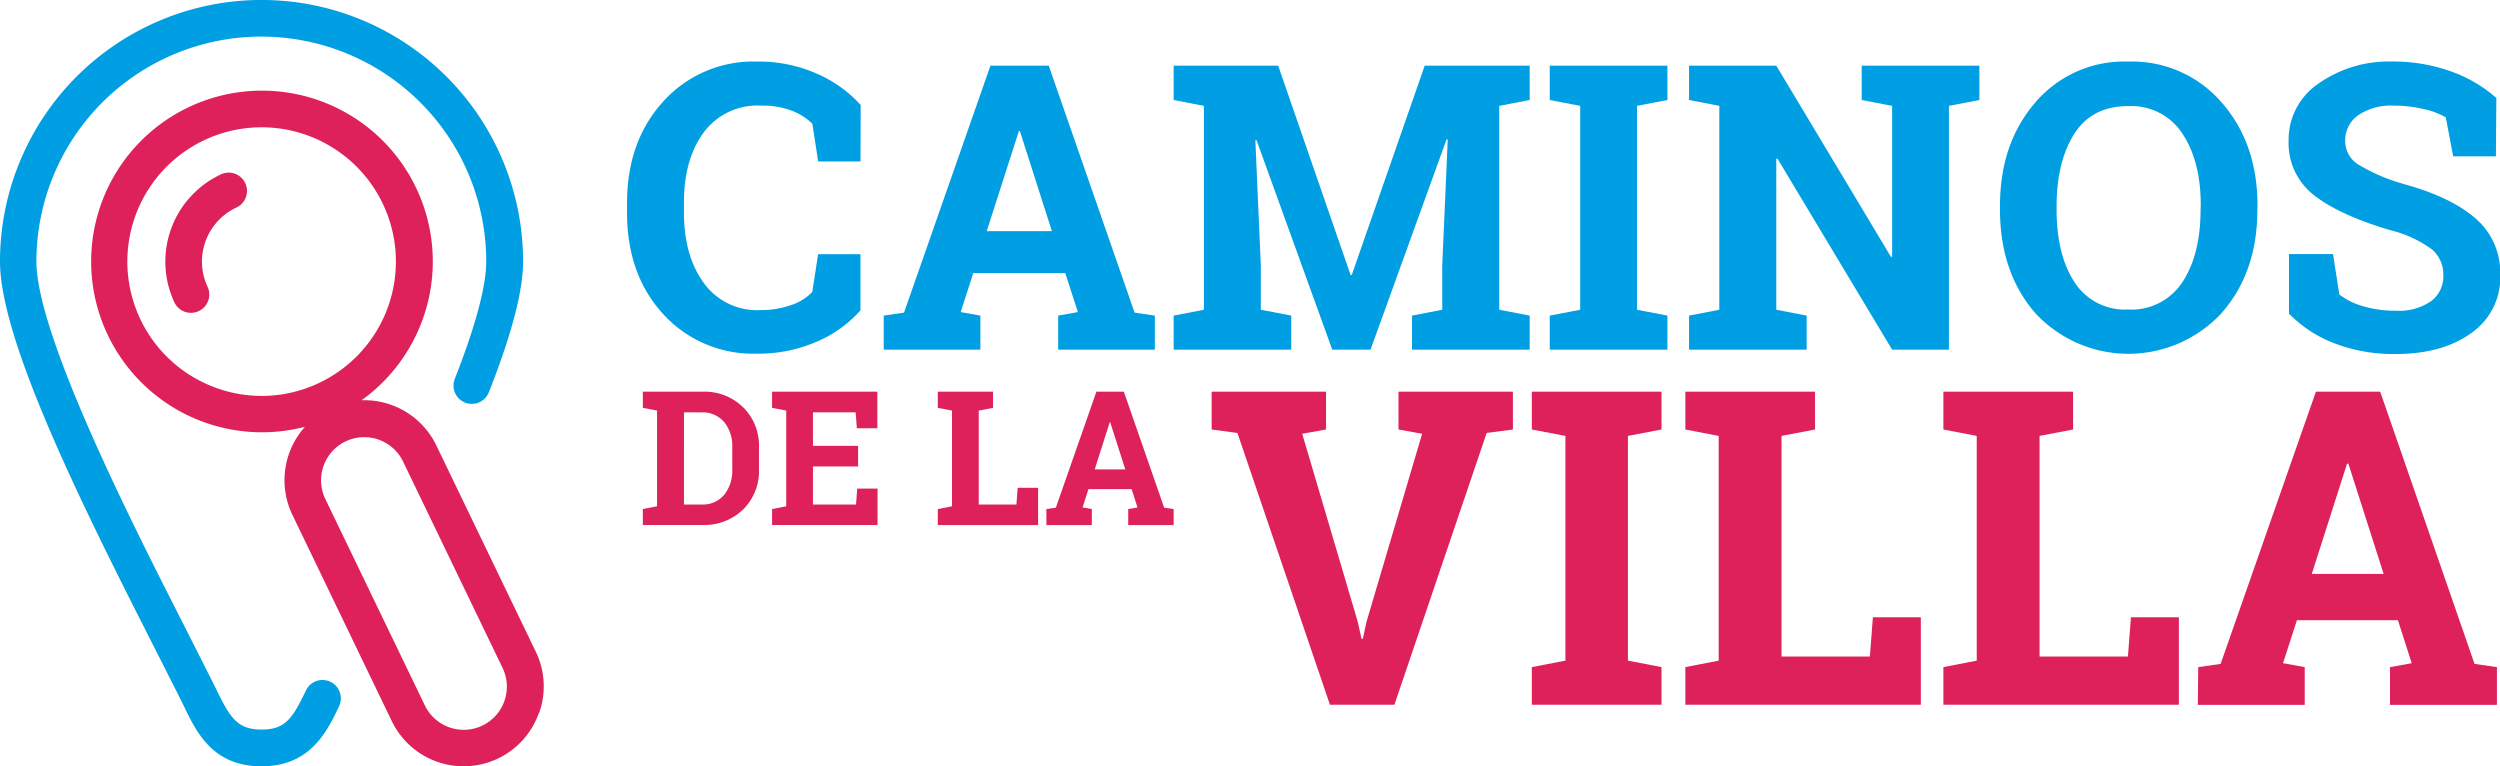 <svg id="Layer_1" data-name="Layer 1" xmlns="http://www.w3.org/2000/svg" xmlns:xlink="http://www.w3.org/1999/xlink" viewBox="0 0 397.5 121.84"><defs><style>.cls-1{fill:none;}.cls-2{clip-path:url(#clip-path);}.cls-3{opacity:0.13;}.cls-4{clip-path:url(#clip-path-3);}.cls-5{clip-path:url(#clip-path-4);}.cls-6{fill:#de205b;}.cls-7{fill:#009ee2;}</style><clipPath id="clip-path"><rect class="cls-1" x="-67.33" y="-97.63" width="534.16" height="317.1"/></clipPath><clipPath id="clip-path-3"><rect class="cls-1" x="-1269.96" y="-1092.81" width="2095.05" height="1443.7"/></clipPath><clipPath id="clip-path-4"><rect class="cls-1" x="-979.17" y="-515.92" width="1446" height="302"/></clipPath></defs><title>Artboard 1</title><g class="cls-2"><g class="cls-2"><g class="cls-3"><g class="cls-4"><g class="cls-5"><rect class="cls-6" x="-1073.08" y="-1104.99" width="1255.51" height="1605.06" transform="translate(-128.64 -737.78) rotate(-88.15)"/></g></g></g></g></g><path class="cls-7" d="M136.82,25.67h-6.73l-.93-6a9.48,9.48,0,0,0-3.37-2.11,13.42,13.42,0,0,0-4.79-.77A10.63,10.63,0,0,0,111.93,21q-3.18,4.28-3.18,11.17V33.8q0,6.89,3.16,11.2a10.43,10.43,0,0,0,8.93,4.31,14.68,14.68,0,0,0,4.88-.78,8.14,8.14,0,0,0,3.43-2.11l.93-6h6.73v8.93a19.44,19.44,0,0,1-7,5,23.14,23.14,0,0,1-9.48,1.88A19.33,19.33,0,0,1,105.5,50q-5.8-6.3-5.8-16.16V32.28q0-9.83,5.77-16.16a19.27,19.27,0,0,1,14.92-6.33,22.71,22.71,0,0,1,9.46,1.91,20.31,20.31,0,0,1,7,5Z"/><path class="cls-7" d="M140.51,50.18l3.23-.47,13.74-39.27h9.27l13.65,39.27,3.22.47V55.6H168.25V50.18l3.13-.56-2-6.2H154.75l-2,6.2,3.13.56V55.6H140.51Zm16.38-13.43h10.36l-5.09-15.91H162Z"/><polygon class="cls-7" points="230.19 22.2 230 22.17 217.91 55.6 211.83 55.6 199.79 22.29 199.6 22.32 200.47 42.14 200.47 49.25 205.31 50.18 205.31 55.6 186.61 55.6 186.61 50.18 191.42 49.25 191.42 16.83 186.61 15.9 186.61 10.44 191.42 10.44 203.23 10.44 214.74 43.72 214.93 43.72 226.53 10.44 243.22 10.44 243.22 15.9 238.38 16.83 238.38 49.25 243.22 50.18 243.22 55.6 224.51 55.6 224.51 50.18 229.32 49.25 229.32 42.14 230.19 22.2"/><polygon class="cls-7" points="246.41 15.9 246.41 10.44 265.12 10.44 265.12 15.9 260.28 16.83 260.28 49.25 265.12 50.18 265.12 55.6 246.41 55.6 246.41 50.18 251.25 49.25 251.25 16.83 246.41 15.9"/><polygon class="cls-7" points="314.72 10.44 314.72 15.9 309.88 16.83 309.88 55.6 300.85 55.6 282.61 25.21 282.43 25.24 282.43 49.25 287.26 50.18 287.26 55.6 268.56 55.6 268.56 50.18 273.37 49.25 273.37 16.83 268.56 15.9 268.56 10.44 273.37 10.44 282.43 10.44 300.66 40.84 300.85 40.81 300.85 16.83 296.01 15.9 296.01 10.44 309.88 10.44 314.72 10.44"/><path class="cls-7" d="M358.92,33.36q0,9.93-5.68,16.41a20.18,20.18,0,0,1-29.64,0Q318,43.29,318,33.36v-.68q0-9.86,5.61-16.38a18.55,18.55,0,0,1,14.77-6.51,18.81,18.81,0,0,1,14.87,6.51q5.69,6.51,5.69,16.38Zm-9-.74q0-7-2.92-11.38a9.69,9.69,0,0,0-8.62-4.37q-5.71,0-8.52,4.34T327,32.62v.74q0,7.14,2.84,11.49a9.48,9.48,0,0,0,8.51,4.36A9.65,9.65,0,0,0,347,44.86q2.88-4.36,2.89-11.49Z"/><path class="cls-7" d="M396.85,24.86h-6.79l-1.18-6.2a12,12,0,0,0-3.44-1.3,20,20,0,0,0-4.81-.56,9.25,9.25,0,0,0-5.75,1.57,4.89,4.89,0,0,0-2,4A4.43,4.43,0,0,0,375,26.18a29.36,29.36,0,0,0,7.34,3.12q7.48,2.08,11.34,5.49a11.39,11.39,0,0,1,3.86,9,10.72,10.72,0,0,1-4.59,9.15q-4.59,3.35-12.1,3.35a26.23,26.23,0,0,1-9.69-1.71,20,20,0,0,1-7.21-4.72V40.4h7l1,6.42a11,11,0,0,0,3.71,1.85,17.55,17.55,0,0,0,5.23.73,9,9,0,0,0,5.66-1.52,4.9,4.9,0,0,0,1.94-4.06,5.25,5.25,0,0,0-1.84-4.19,18.69,18.69,0,0,0-6.47-3q-8-2.33-12.16-5.52a10.46,10.46,0,0,1-4.13-8.75,10.75,10.75,0,0,1,4.65-9,19.39,19.39,0,0,1,11.69-3.58,27.2,27.2,0,0,1,9.49,1.58,21.92,21.92,0,0,1,7.2,4.22Z"/><path class="cls-6" d="M111.75,62.28a8.75,8.75,0,0,1,6.41,2.48,8.56,8.56,0,0,1,2.52,6.37v3.51A8.53,8.53,0,0,1,118.16,81a8.78,8.78,0,0,1-6.41,2.47h-9.54V80.94l2.26-.44V65.28l-2.26-.44V62.28h9.54Zm-3,3.28V80.22h2.81a4.43,4.43,0,0,0,3.58-1.54,6.07,6.07,0,0,0,1.29-4V71.11a6,6,0,0,0-1.29-4,4.43,4.43,0,0,0-3.58-1.54Z"/><polygon class="cls-6" points="136.44 74.17 129.26 74.17 129.26 80.22 136.11 80.22 136.3 77.69 139.53 77.69 139.53 83.48 122.76 83.48 122.76 80.94 125.01 80.5 125.01 65.28 122.76 64.85 122.76 62.28 125.01 62.28 139.5 62.28 139.5 68.09 136.24 68.09 136.05 65.56 129.26 65.56 129.26 70.89 136.44 70.89 136.44 74.17"/><polygon class="cls-6" points="149.11 83.49 149.11 80.94 151.37 80.5 151.37 65.28 149.11 64.85 149.11 62.28 151.37 62.28 155.62 62.28 157.89 62.28 157.89 64.85 155.62 65.28 155.62 80.22 161.61 80.22 161.81 77.56 165.06 77.56 165.06 83.49 149.11 83.49"/><path class="cls-6" d="M166.37,80.94l1.51-.22,6.45-18.44h4.36l6.41,18.44,1.51.22v2.55h-7.22V80.94l1.47-.26-.93-2.91h-6.87l-.93,2.91,1.47.26v2.55h-7.22Zm7.69-6.31h4.86l-2.39-7.47h-.09Z"/><polygon class="cls-6" points="210.84 68.29 207.05 68.97 215.87 98.82 216.48 101.56 216.69 101.56 217.27 98.89 226.12 68.97 222.36 68.29 222.36 62.27 240.55 62.27 240.55 68.29 236.38 68.84 221.71 112.05 211.46 112.05 196.75 68.84 192.65 68.29 192.65 62.27 210.84 62.27 210.84 68.29"/><polygon class="cls-6" points="243.56 68.29 243.56 62.27 264.18 62.27 264.18 68.29 258.84 69.31 258.84 105.04 264.18 106.07 264.18 112.05 243.56 112.05 243.56 106.07 248.9 105.04 248.9 69.31 243.56 68.29"/><polygon class="cls-6" points="267.97 112.05 267.97 106.07 273.27 105.04 273.27 69.31 267.97 68.29 267.97 62.27 273.27 62.27 283.26 62.27 288.59 62.27 288.59 68.29 283.26 69.31 283.26 104.39 297.31 104.39 297.79 98.14 305.41 98.14 305.41 112.05 267.97 112.05"/><polygon class="cls-6" points="309 112.05 309 106.07 314.3 105.04 314.3 69.31 309 68.29 309 62.27 314.3 62.27 324.29 62.27 329.62 62.27 329.62 68.29 324.29 69.31 324.29 104.39 338.34 104.39 338.82 98.14 346.44 98.14 346.44 112.05 309 112.05"/><path class="cls-6" d="M349.52,106.07l3.56-.51,15.15-43.28h10.22l15,43.28,3.56.51v6h-17v-6l3.45-.62-2.19-6.84H365.21L363,105.45l3.45.62v6h-17Zm18.05-14.81H379l-5.61-17.54h-.21Z"/><path class="cls-6" d="M85.69,113.34a12.68,12.68,0,0,1-23.39,1.33L46.49,81.86a12.71,12.71,0,0,1,2-14,27.16,27.16,0,1,1,9-4.22,12.71,12.71,0,0,1,11.88,7.17l15.82,32.81a12.59,12.59,0,0,1,.55,9.69M50.64,60.93a21.35,21.35,0,1,0-16.35.72,21.21,21.21,0,0,0,16.35-.72h0M79.9,106.18,64.08,73.37a6.85,6.85,0,0,0-12.34,6l15.82,32.81a6.85,6.85,0,0,0,12.34-6M35.12,27.73a15.31,15.31,0,0,0-7.4,20.33A2.91,2.91,0,0,0,33,45.59,9.47,9.47,0,0,1,37.59,33a2.91,2.91,0,0,0-2.46-5.28"/><path class="cls-7" d="M53.91,112.31c-1.92,4-4.55,9.53-12.33,9.53s-10.36-5.42-12.44-9.78c-.28-.59-5.65-11.18-5.65-11.18C12.13,78.54,0,53.69,0,41.58a41.58,41.58,0,1,1,83.17,0c0,4.68-1.78,11.48-5.44,20.79a2.91,2.91,0,1,1-5.42-2.13c3.34-8.5,5-14.78,5-18.66a35.76,35.76,0,1,0-71.52,0c0,11.72,15.44,42.07,22.86,56.65,0,0,5.41,10.69,5.71,11.32C36.54,114,37.65,116,41.58,116c3.75,0,4.91-1.7,7.07-6.22a2.91,2.91,0,0,1,5.26,2.51"/></svg>